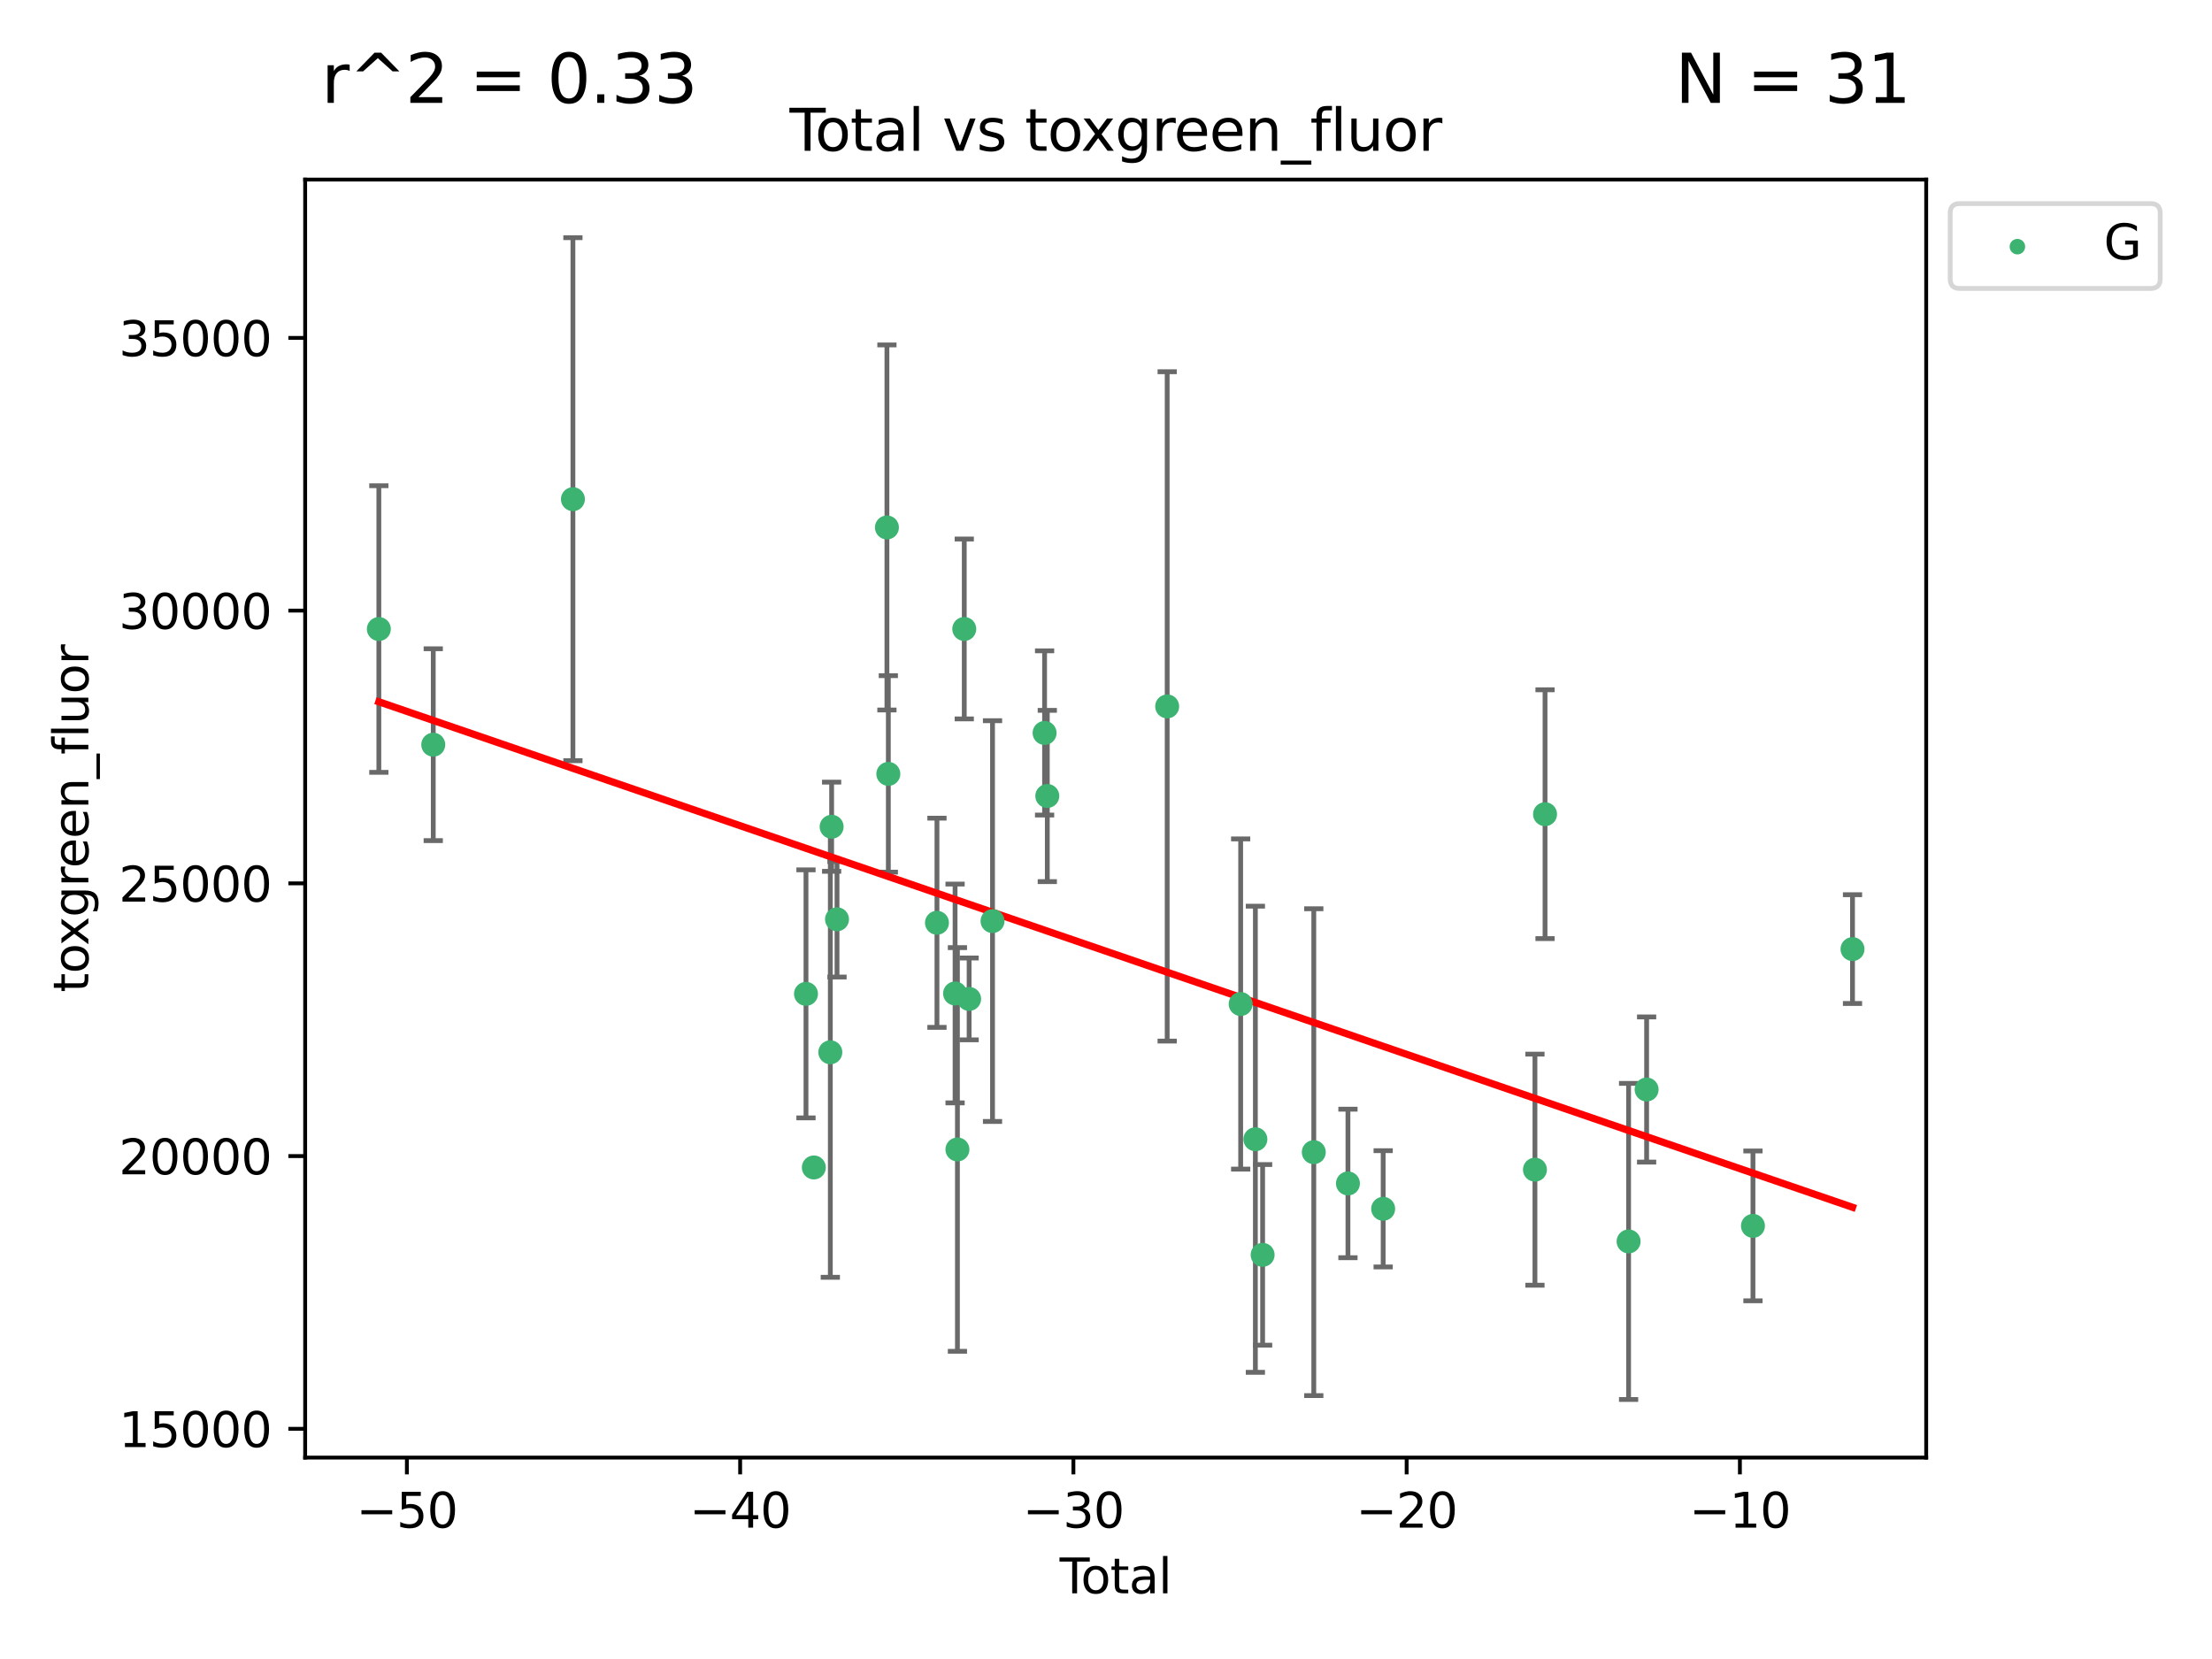 <?xml version="1.0" encoding="utf-8" standalone="no"?>
<!DOCTYPE svg PUBLIC "-//W3C//DTD SVG 1.1//EN"
  "http://www.w3.org/Graphics/SVG/1.1/DTD/svg11.dtd">
<svg xmlns:xlink="http://www.w3.org/1999/xlink" width="460.8pt" height="345.6pt" viewBox="0 0 460.8 345.6" xmlns="http://www.w3.org/2000/svg" version="1.1">
 <defs>
  <style type="text/css">*{stroke-linejoin: round; stroke-linecap: butt}</style>
 </defs>
 <g id="figure_1">
  <g id="patch_1">
   <path d="M 0 345.6 
L 460.8 345.6 
L 460.8 0 
L 0 0 
z
" style="fill: #ffffff"/>
  </g>
  <g id="axes_1">
   <g id="patch_2">
    <path d="M 63.571 303.64 
L 401.26 303.64 
L 401.26 37.411 
L 63.571 37.411 
z
" style="fill: #ffffff"/>
   </g>
   <g id="PathCollection_1">
    <defs>
     <path id="m4d44c9f4f5" d="M 0 1.118 
C 0.297 1.118 0.581 1 0.791 0.791 
C 1 0.581 1.118 0.297 1.118 0 
C 1.118 -0.297 1 -0.581 0.791 -0.791 
C 0.581 -1 0.297 -1.118 0 -1.118 
C -0.297 -1.118 -0.581 -1 -0.791 -0.791 
C -1 -0.581 -1.118 -0.297 -1.118 0 
C -1.118 0.297 -1 0.581 -0.791 0.791 
C -0.581 1 -0.297 1.118 0 1.118 
z
" style="stroke: #3cb371"/>
    </defs>
    <g clip-path="url(#p80d261e130)">
     <use xlink:href="#m4d44c9f4f5" x="78.921" y="131.037" style="fill: #3cb371; stroke: #3cb371"/>
     <use xlink:href="#m4d44c9f4f5" x="90.255" y="155.131" style="fill: #3cb371; stroke: #3cb371"/>
     <use xlink:href="#m4d44c9f4f5" x="119.35" y="103.989" style="fill: #3cb371; stroke: #3cb371"/>
     <use xlink:href="#m4d44c9f4f5" x="167.902" y="207.041" style="fill: #3cb371; stroke: #3cb371"/>
     <use xlink:href="#m4d44c9f4f5" x="169.538" y="243.203" style="fill: #3cb371; stroke: #3cb371"/>
     <use xlink:href="#m4d44c9f4f5" x="172.971" y="219.209" style="fill: #3cb371; stroke: #3cb371"/>
     <use xlink:href="#m4d44c9f4f5" x="173.244" y="172.226" style="fill: #3cb371; stroke: #3cb371"/>
     <use xlink:href="#m4d44c9f4f5" x="174.365" y="191.504" style="fill: #3cb371; stroke: #3cb371"/>
     <use xlink:href="#m4d44c9f4f5" x="184.763" y="109.881" style="fill: #3cb371; stroke: #3cb371"/>
     <use xlink:href="#m4d44c9f4f5" x="185.056" y="161.217" style="fill: #3cb371; stroke: #3cb371"/>
     <use xlink:href="#m4d44c9f4f5" x="195.186" y="192.231" style="fill: #3cb371; stroke: #3cb371"/>
     <use xlink:href="#m4d44c9f4f5" x="198.96" y="206.958" style="fill: #3cb371; stroke: #3cb371"/>
     <use xlink:href="#m4d44c9f4f5" x="199.45" y="239.454" style="fill: #3cb371; stroke: #3cb371"/>
     <use xlink:href="#m4d44c9f4f5" x="200.874" y="131.025" style="fill: #3cb371; stroke: #3cb371"/>
     <use xlink:href="#m4d44c9f4f5" x="201.885" y="208.096" style="fill: #3cb371; stroke: #3cb371"/>
     <use xlink:href="#m4d44c9f4f5" x="206.761" y="191.876" style="fill: #3cb371; stroke: #3cb371"/>
     <use xlink:href="#m4d44c9f4f5" x="217.607" y="152.685" style="fill: #3cb371; stroke: #3cb371"/>
     <use xlink:href="#m4d44c9f4f5" x="218.173" y="165.817" style="fill: #3cb371; stroke: #3cb371"/>
     <use xlink:href="#m4d44c9f4f5" x="243.144" y="147.158" style="fill: #3cb371; stroke: #3cb371"/>
     <use xlink:href="#m4d44c9f4f5" x="258.454" y="209.155" style="fill: #3cb371; stroke: #3cb371"/>
     <use xlink:href="#m4d44c9f4f5" x="261.519" y="237.327" style="fill: #3cb371; stroke: #3cb371"/>
     <use xlink:href="#m4d44c9f4f5" x="263.027" y="261.408" style="fill: #3cb371; stroke: #3cb371"/>
     <use xlink:href="#m4d44c9f4f5" x="273.686" y="240.019" style="fill: #3cb371; stroke: #3cb371"/>
     <use xlink:href="#m4d44c9f4f5" x="280.802" y="246.535" style="fill: #3cb371; stroke: #3cb371"/>
     <use xlink:href="#m4d44c9f4f5" x="288.138" y="251.817" style="fill: #3cb371; stroke: #3cb371"/>
     <use xlink:href="#m4d44c9f4f5" x="319.757" y="243.663" style="fill: #3cb371; stroke: #3cb371"/>
     <use xlink:href="#m4d44c9f4f5" x="321.86" y="169.612" style="fill: #3cb371; stroke: #3cb371"/>
     <use xlink:href="#m4d44c9f4f5" x="339.265" y="258.614" style="fill: #3cb371; stroke: #3cb371"/>
     <use xlink:href="#m4d44c9f4f5" x="343.02" y="226.966" style="fill: #3cb371; stroke: #3cb371"/>
     <use xlink:href="#m4d44c9f4f5" x="365.174" y="255.375" style="fill: #3cb371; stroke: #3cb371"/>
     <use xlink:href="#m4d44c9f4f5" x="385.911" y="197.714" style="fill: #3cb371; stroke: #3cb371"/>
    </g>
   </g>
   <g id="matplotlib.axis_1">
    <g id="xtick_1">
     <g id="line2d_1">
      <defs>
       <path id="m3982305b5d" d="M 0 0 
L 0 3.5 
" style="stroke: #000000; stroke-width: 0.8"/>
      </defs>
      <g>
       <use xlink:href="#m3982305b5d" x="84.763" y="303.64" style="stroke: #000000; stroke-width: 0.8"/>
      </g>
     </g>
     <g id="text_1">
      <!-- −50 -->
      <g transform="translate(74.211 318.238)scale(0.1 -0.1)">
       <defs>
        <path id="DejaVuSans-2212" d="M 678 2272 
L 4684 2272 
L 4684 1741 
L 678 1741 
L 678 2272 
z
" transform="scale(0.016)"/>
        <path id="DejaVuSans-35" d="M 691 4666 
L 3169 4666 
L 3169 4134 
L 1269 4134 
L 1269 2991 
Q 1406 3038 1543 3061 
Q 1681 3084 1819 3084 
Q 2600 3084 3056 2656 
Q 3513 2228 3513 1497 
Q 3513 744 3044 326 
Q 2575 -91 1722 -91 
Q 1428 -91 1123 -41 
Q 819 9 494 109 
L 494 744 
Q 775 591 1075 516 
Q 1375 441 1709 441 
Q 2250 441 2565 725 
Q 2881 1009 2881 1497 
Q 2881 1984 2565 2268 
Q 2250 2553 1709 2553 
Q 1456 2553 1204 2497 
Q 953 2441 691 2322 
L 691 4666 
z
" transform="scale(0.016)"/>
        <path id="DejaVuSans-30" d="M 2034 4250 
Q 1547 4250 1301 3770 
Q 1056 3291 1056 2328 
Q 1056 1369 1301 889 
Q 1547 409 2034 409 
Q 2525 409 2770 889 
Q 3016 1369 3016 2328 
Q 3016 3291 2770 3770 
Q 2525 4250 2034 4250 
z
M 2034 4750 
Q 2819 4750 3233 4129 
Q 3647 3509 3647 2328 
Q 3647 1150 3233 529 
Q 2819 -91 2034 -91 
Q 1250 -91 836 529 
Q 422 1150 422 2328 
Q 422 3509 836 4129 
Q 1250 4750 2034 4750 
z
" transform="scale(0.016)"/>
       </defs>
       <use xlink:href="#DejaVuSans-2212"/>
       <use xlink:href="#DejaVuSans-35" x="83.789"/>
       <use xlink:href="#DejaVuSans-30" x="147.412"/>
      </g>
     </g>
    </g>
    <g id="xtick_2">
     <g id="line2d_2">
      <g>
       <use xlink:href="#m3982305b5d" x="154.186" y="303.64" style="stroke: #000000; stroke-width: 0.8"/>
      </g>
     </g>
     <g id="text_2">
      <!-- −40 -->
      <g transform="translate(143.633 318.238)scale(0.1 -0.1)">
       <defs>
        <path id="DejaVuSans-34" d="M 2419 4116 
L 825 1625 
L 2419 1625 
L 2419 4116 
z
M 2253 4666 
L 3047 4666 
L 3047 1625 
L 3713 1625 
L 3713 1100 
L 3047 1100 
L 3047 0 
L 2419 0 
L 2419 1100 
L 313 1100 
L 313 1709 
L 2253 4666 
z
" transform="scale(0.016)"/>
       </defs>
       <use xlink:href="#DejaVuSans-2212"/>
       <use xlink:href="#DejaVuSans-34" x="83.789"/>
       <use xlink:href="#DejaVuSans-30" x="147.412"/>
      </g>
     </g>
    </g>
    <g id="xtick_3">
     <g id="line2d_3">
      <g>
       <use xlink:href="#m3982305b5d" x="223.608" y="303.64" style="stroke: #000000; stroke-width: 0.8"/>
      </g>
     </g>
     <g id="text_3">
      <!-- −30 -->
      <g transform="translate(213.056 318.238)scale(0.1 -0.1)">
       <defs>
        <path id="DejaVuSans-33" d="M 2597 2516 
Q 3050 2419 3304 2112 
Q 3559 1806 3559 1356 
Q 3559 666 3084 287 
Q 2609 -91 1734 -91 
Q 1441 -91 1130 -33 
Q 819 25 488 141 
L 488 750 
Q 750 597 1062 519 
Q 1375 441 1716 441 
Q 2309 441 2620 675 
Q 2931 909 2931 1356 
Q 2931 1769 2642 2001 
Q 2353 2234 1838 2234 
L 1294 2234 
L 1294 2753 
L 1863 2753 
Q 2328 2753 2575 2939 
Q 2822 3125 2822 3475 
Q 2822 3834 2567 4026 
Q 2313 4219 1838 4219 
Q 1578 4219 1281 4162 
Q 984 4106 628 3988 
L 628 4550 
Q 988 4650 1302 4700 
Q 1616 4750 1894 4750 
Q 2613 4750 3031 4423 
Q 3450 4097 3450 3541 
Q 3450 3153 3228 2886 
Q 3006 2619 2597 2516 
z
" transform="scale(0.016)"/>
       </defs>
       <use xlink:href="#DejaVuSans-2212"/>
       <use xlink:href="#DejaVuSans-33" x="83.789"/>
       <use xlink:href="#DejaVuSans-30" x="147.412"/>
      </g>
     </g>
    </g>
    <g id="xtick_4">
     <g id="line2d_4">
      <g>
       <use xlink:href="#m3982305b5d" x="293.031" y="303.64" style="stroke: #000000; stroke-width: 0.8"/>
      </g>
     </g>
     <g id="text_4">
      <!-- −20 -->
      <g transform="translate(282.478 318.238)scale(0.1 -0.1)">
       <defs>
        <path id="DejaVuSans-32" d="M 1228 531 
L 3431 531 
L 3431 0 
L 469 0 
L 469 531 
Q 828 903 1448 1529 
Q 2069 2156 2228 2338 
Q 2531 2678 2651 2914 
Q 2772 3150 2772 3378 
Q 2772 3750 2511 3984 
Q 2250 4219 1831 4219 
Q 1534 4219 1204 4116 
Q 875 4013 500 3803 
L 500 4441 
Q 881 4594 1212 4672 
Q 1544 4750 1819 4750 
Q 2544 4750 2975 4387 
Q 3406 4025 3406 3419 
Q 3406 3131 3298 2873 
Q 3191 2616 2906 2266 
Q 2828 2175 2409 1742 
Q 1991 1309 1228 531 
z
" transform="scale(0.016)"/>
       </defs>
       <use xlink:href="#DejaVuSans-2212"/>
       <use xlink:href="#DejaVuSans-32" x="83.789"/>
       <use xlink:href="#DejaVuSans-30" x="147.412"/>
      </g>
     </g>
    </g>
    <g id="xtick_5">
     <g id="line2d_5">
      <g>
       <use xlink:href="#m3982305b5d" x="362.453" y="303.64" style="stroke: #000000; stroke-width: 0.8"/>
      </g>
     </g>
     <g id="text_5">
      <!-- −10 -->
      <g transform="translate(351.901 318.238)scale(0.1 -0.1)">
       <defs>
        <path id="DejaVuSans-31" d="M 794 531 
L 1825 531 
L 1825 4091 
L 703 3866 
L 703 4441 
L 1819 4666 
L 2450 4666 
L 2450 531 
L 3481 531 
L 3481 0 
L 794 0 
L 794 531 
z
" transform="scale(0.016)"/>
       </defs>
       <use xlink:href="#DejaVuSans-2212"/>
       <use xlink:href="#DejaVuSans-31" x="83.789"/>
       <use xlink:href="#DejaVuSans-30" x="147.412"/>
      </g>
     </g>
    </g>
    <g id="text_6">
     <!-- Total -->
     <g transform="translate(220.739 331.917)scale(0.1 -0.1)">
      <defs>
       <path id="DejaVuSans-54" d="M -19 4666 
L 3928 4666 
L 3928 4134 
L 2272 4134 
L 2272 0 
L 1638 0 
L 1638 4134 
L -19 4134 
L -19 4666 
z
" transform="scale(0.016)"/>
       <path id="DejaVuSans-6f" d="M 1959 3097 
Q 1497 3097 1228 2736 
Q 959 2375 959 1747 
Q 959 1119 1226 758 
Q 1494 397 1959 397 
Q 2419 397 2687 759 
Q 2956 1122 2956 1747 
Q 2956 2369 2687 2733 
Q 2419 3097 1959 3097 
z
M 1959 3584 
Q 2709 3584 3137 3096 
Q 3566 2609 3566 1747 
Q 3566 888 3137 398 
Q 2709 -91 1959 -91 
Q 1206 -91 779 398 
Q 353 888 353 1747 
Q 353 2609 779 3096 
Q 1206 3584 1959 3584 
z
" transform="scale(0.016)"/>
       <path id="DejaVuSans-74" d="M 1172 4494 
L 1172 3500 
L 2356 3500 
L 2356 3053 
L 1172 3053 
L 1172 1153 
Q 1172 725 1289 603 
Q 1406 481 1766 481 
L 2356 481 
L 2356 0 
L 1766 0 
Q 1100 0 847 248 
Q 594 497 594 1153 
L 594 3053 
L 172 3053 
L 172 3500 
L 594 3500 
L 594 4494 
L 1172 4494 
z
" transform="scale(0.016)"/>
       <path id="DejaVuSans-61" d="M 2194 1759 
Q 1497 1759 1228 1600 
Q 959 1441 959 1056 
Q 959 750 1161 570 
Q 1363 391 1709 391 
Q 2188 391 2477 730 
Q 2766 1069 2766 1631 
L 2766 1759 
L 2194 1759 
z
M 3341 1997 
L 3341 0 
L 2766 0 
L 2766 531 
Q 2569 213 2275 61 
Q 1981 -91 1556 -91 
Q 1019 -91 701 211 
Q 384 513 384 1019 
Q 384 1609 779 1909 
Q 1175 2209 1959 2209 
L 2766 2209 
L 2766 2266 
Q 2766 2663 2505 2880 
Q 2244 3097 1772 3097 
Q 1472 3097 1187 3025 
Q 903 2953 641 2809 
L 641 3341 
Q 956 3463 1253 3523 
Q 1550 3584 1831 3584 
Q 2591 3584 2966 3190 
Q 3341 2797 3341 1997 
z
" transform="scale(0.016)"/>
       <path id="DejaVuSans-6c" d="M 603 4863 
L 1178 4863 
L 1178 0 
L 603 0 
L 603 4863 
z
" transform="scale(0.016)"/>
      </defs>
      <use xlink:href="#DejaVuSans-54"/>
      <use xlink:href="#DejaVuSans-6f" x="44.084"/>
      <use xlink:href="#DejaVuSans-74" x="105.266"/>
      <use xlink:href="#DejaVuSans-61" x="144.475"/>
      <use xlink:href="#DejaVuSans-6c" x="205.754"/>
     </g>
    </g>
   </g>
   <g id="matplotlib.axis_2">
    <g id="ytick_1">
     <g id="line2d_6">
      <defs>
       <path id="m13580025f6" d="M 0 0 
L -3.5 0 
" style="stroke: #000000; stroke-width: 0.8"/>
      </defs>
      <g>
       <use xlink:href="#m13580025f6" x="63.571" y="297.648" style="stroke: #000000; stroke-width: 0.8"/>
      </g>
     </g>
     <g id="text_7">
      <!-- 15000 -->
      <g transform="translate(24.759 301.447)scale(0.1 -0.1)">
       <use xlink:href="#DejaVuSans-31"/>
       <use xlink:href="#DejaVuSans-35" x="63.623"/>
       <use xlink:href="#DejaVuSans-30" x="127.246"/>
       <use xlink:href="#DejaVuSans-30" x="190.869"/>
       <use xlink:href="#DejaVuSans-30" x="254.492"/>
      </g>
     </g>
    </g>
    <g id="ytick_2">
     <g id="line2d_7">
      <g>
       <use xlink:href="#m13580025f6" x="63.571" y="240.833" style="stroke: #000000; stroke-width: 0.8"/>
      </g>
     </g>
     <g id="text_8">
      <!-- 20000 -->
      <g transform="translate(24.759 244.632)scale(0.1 -0.1)">
       <use xlink:href="#DejaVuSans-32"/>
       <use xlink:href="#DejaVuSans-30" x="63.623"/>
       <use xlink:href="#DejaVuSans-30" x="127.246"/>
       <use xlink:href="#DejaVuSans-30" x="190.869"/>
       <use xlink:href="#DejaVuSans-30" x="254.492"/>
      </g>
     </g>
    </g>
    <g id="ytick_3">
     <g id="line2d_8">
      <g>
       <use xlink:href="#m13580025f6" x="63.571" y="184.018" style="stroke: #000000; stroke-width: 0.8"/>
      </g>
     </g>
     <g id="text_9">
      <!-- 25000 -->
      <g transform="translate(24.759 187.817)scale(0.1 -0.1)">
       <use xlink:href="#DejaVuSans-32"/>
       <use xlink:href="#DejaVuSans-35" x="63.623"/>
       <use xlink:href="#DejaVuSans-30" x="127.246"/>
       <use xlink:href="#DejaVuSans-30" x="190.869"/>
       <use xlink:href="#DejaVuSans-30" x="254.492"/>
      </g>
     </g>
    </g>
    <g id="ytick_4">
     <g id="line2d_9">
      <g>
       <use xlink:href="#m13580025f6" x="63.571" y="127.203" style="stroke: #000000; stroke-width: 0.8"/>
      </g>
     </g>
     <g id="text_10">
      <!-- 30000 -->
      <g transform="translate(24.759 131.002)scale(0.1 -0.1)">
       <use xlink:href="#DejaVuSans-33"/>
       <use xlink:href="#DejaVuSans-30" x="63.623"/>
       <use xlink:href="#DejaVuSans-30" x="127.246"/>
       <use xlink:href="#DejaVuSans-30" x="190.869"/>
       <use xlink:href="#DejaVuSans-30" x="254.492"/>
      </g>
     </g>
    </g>
    <g id="ytick_5">
     <g id="line2d_10">
      <g>
       <use xlink:href="#m13580025f6" x="63.571" y="70.388" style="stroke: #000000; stroke-width: 0.8"/>
      </g>
     </g>
     <g id="text_11">
      <!-- 35000 -->
      <g transform="translate(24.759 74.187)scale(0.1 -0.1)">
       <use xlink:href="#DejaVuSans-33"/>
       <use xlink:href="#DejaVuSans-35" x="63.623"/>
       <use xlink:href="#DejaVuSans-30" x="127.246"/>
       <use xlink:href="#DejaVuSans-30" x="190.869"/>
       <use xlink:href="#DejaVuSans-30" x="254.492"/>
      </g>
     </g>
    </g>
    <g id="text_12">
     <!-- toxgreen_fluor -->
     <g transform="translate(18.401 206.72)rotate(-90)scale(0.1 -0.1)">
      <defs>
       <path id="DejaVuSans-78" d="M 3513 3500 
L 2247 1797 
L 3578 0 
L 2900 0 
L 1881 1375 
L 863 0 
L 184 0 
L 1544 1831 
L 300 3500 
L 978 3500 
L 1906 2253 
L 2834 3500 
L 3513 3500 
z
" transform="scale(0.016)"/>
       <path id="DejaVuSans-67" d="M 2906 1791 
Q 2906 2416 2648 2759 
Q 2391 3103 1925 3103 
Q 1463 3103 1205 2759 
Q 947 2416 947 1791 
Q 947 1169 1205 825 
Q 1463 481 1925 481 
Q 2391 481 2648 825 
Q 2906 1169 2906 1791 
z
M 3481 434 
Q 3481 -459 3084 -895 
Q 2688 -1331 1869 -1331 
Q 1566 -1331 1297 -1286 
Q 1028 -1241 775 -1147 
L 775 -588 
Q 1028 -725 1275 -790 
Q 1522 -856 1778 -856 
Q 2344 -856 2625 -561 
Q 2906 -266 2906 331 
L 2906 616 
Q 2728 306 2450 153 
Q 2172 0 1784 0 
Q 1141 0 747 490 
Q 353 981 353 1791 
Q 353 2603 747 3093 
Q 1141 3584 1784 3584 
Q 2172 3584 2450 3431 
Q 2728 3278 2906 2969 
L 2906 3500 
L 3481 3500 
L 3481 434 
z
" transform="scale(0.016)"/>
       <path id="DejaVuSans-72" d="M 2631 2963 
Q 2534 3019 2420 3045 
Q 2306 3072 2169 3072 
Q 1681 3072 1420 2755 
Q 1159 2438 1159 1844 
L 1159 0 
L 581 0 
L 581 3500 
L 1159 3500 
L 1159 2956 
Q 1341 3275 1631 3429 
Q 1922 3584 2338 3584 
Q 2397 3584 2469 3576 
Q 2541 3569 2628 3553 
L 2631 2963 
z
" transform="scale(0.016)"/>
       <path id="DejaVuSans-65" d="M 3597 1894 
L 3597 1613 
L 953 1613 
Q 991 1019 1311 708 
Q 1631 397 2203 397 
Q 2534 397 2845 478 
Q 3156 559 3463 722 
L 3463 178 
Q 3153 47 2828 -22 
Q 2503 -91 2169 -91 
Q 1331 -91 842 396 
Q 353 884 353 1716 
Q 353 2575 817 3079 
Q 1281 3584 2069 3584 
Q 2775 3584 3186 3129 
Q 3597 2675 3597 1894 
z
M 3022 2063 
Q 3016 2534 2758 2815 
Q 2500 3097 2075 3097 
Q 1594 3097 1305 2825 
Q 1016 2553 972 2059 
L 3022 2063 
z
" transform="scale(0.016)"/>
       <path id="DejaVuSans-6e" d="M 3513 2113 
L 3513 0 
L 2938 0 
L 2938 2094 
Q 2938 2591 2744 2837 
Q 2550 3084 2163 3084 
Q 1697 3084 1428 2787 
Q 1159 2491 1159 1978 
L 1159 0 
L 581 0 
L 581 3500 
L 1159 3500 
L 1159 2956 
Q 1366 3272 1645 3428 
Q 1925 3584 2291 3584 
Q 2894 3584 3203 3211 
Q 3513 2838 3513 2113 
z
" transform="scale(0.016)"/>
       <path id="DejaVuSans-5f" d="M 3263 -1063 
L 3263 -1509 
L -63 -1509 
L -63 -1063 
L 3263 -1063 
z
" transform="scale(0.016)"/>
       <path id="DejaVuSans-66" d="M 2375 4863 
L 2375 4384 
L 1825 4384 
Q 1516 4384 1395 4259 
Q 1275 4134 1275 3809 
L 1275 3500 
L 2222 3500 
L 2222 3053 
L 1275 3053 
L 1275 0 
L 697 0 
L 697 3053 
L 147 3053 
L 147 3500 
L 697 3500 
L 697 3744 
Q 697 4328 969 4595 
Q 1241 4863 1831 4863 
L 2375 4863 
z
" transform="scale(0.016)"/>
       <path id="DejaVuSans-75" d="M 544 1381 
L 544 3500 
L 1119 3500 
L 1119 1403 
Q 1119 906 1312 657 
Q 1506 409 1894 409 
Q 2359 409 2629 706 
Q 2900 1003 2900 1516 
L 2900 3500 
L 3475 3500 
L 3475 0 
L 2900 0 
L 2900 538 
Q 2691 219 2414 64 
Q 2138 -91 1772 -91 
Q 1169 -91 856 284 
Q 544 659 544 1381 
z
M 1991 3584 
L 1991 3584 
z
" transform="scale(0.016)"/>
      </defs>
      <use xlink:href="#DejaVuSans-74"/>
      <use xlink:href="#DejaVuSans-6f" x="39.209"/>
      <use xlink:href="#DejaVuSans-78" x="97.266"/>
      <use xlink:href="#DejaVuSans-67" x="156.445"/>
      <use xlink:href="#DejaVuSans-72" x="219.922"/>
      <use xlink:href="#DejaVuSans-65" x="258.785"/>
      <use xlink:href="#DejaVuSans-65" x="320.309"/>
      <use xlink:href="#DejaVuSans-6e" x="381.832"/>
      <use xlink:href="#DejaVuSans-5f" x="445.211"/>
      <use xlink:href="#DejaVuSans-66" x="495.211"/>
      <use xlink:href="#DejaVuSans-6c" x="530.416"/>
      <use xlink:href="#DejaVuSans-75" x="558.199"/>
      <use xlink:href="#DejaVuSans-6f" x="621.578"/>
      <use xlink:href="#DejaVuSans-72" x="682.76"/>
     </g>
    </g>
   </g>
   <g id="LineCollection_1">
    <path d="M 78.921 160.89 
L 78.921 101.184 
" clip-path="url(#p80d261e130)" style="fill: none; stroke: #696969"/>
    <path d="M 90.255 175.115 
L 90.255 135.147 
" clip-path="url(#p80d261e130)" style="fill: none; stroke: #696969"/>
    <path d="M 119.35 158.466 
L 119.35 49.513 
" clip-path="url(#p80d261e130)" style="fill: none; stroke: #696969"/>
    <path d="M 167.902 232.874 
L 167.902 181.209 
" clip-path="url(#p80d261e130)" style="fill: none; stroke: #696969"/>
    <path d="M 169.538 243.979 
L 169.538 242.427 
" clip-path="url(#p80d261e130)" style="fill: none; stroke: #696969"/>
    <path d="M 172.971 266.086 
L 172.971 172.333 
" clip-path="url(#p80d261e130)" style="fill: none; stroke: #696969"/>
    <path d="M 173.244 181.515 
L 173.244 162.937 
" clip-path="url(#p80d261e130)" style="fill: none; stroke: #696969"/>
    <path d="M 174.365 203.533 
L 174.365 179.475 
" clip-path="url(#p80d261e130)" style="fill: none; stroke: #696969"/>
    <path d="M 184.763 147.906 
L 184.763 71.855 
" clip-path="url(#p80d261e130)" style="fill: none; stroke: #696969"/>
    <path d="M 185.056 181.681 
L 185.056 140.753 
" clip-path="url(#p80d261e130)" style="fill: none; stroke: #696969"/>
    <path d="M 195.186 214.019 
L 195.186 170.442 
" clip-path="url(#p80d261e130)" style="fill: none; stroke: #696969"/>
    <path d="M 198.96 229.749 
L 198.96 184.166 
" clip-path="url(#p80d261e130)" style="fill: none; stroke: #696969"/>
    <path d="M 199.45 281.501 
L 199.45 197.408 
" clip-path="url(#p80d261e130)" style="fill: none; stroke: #696969"/>
    <path d="M 200.874 149.762 
L 200.874 112.288 
" clip-path="url(#p80d261e130)" style="fill: none; stroke: #696969"/>
    <path d="M 201.885 216.622 
L 201.885 199.57 
" clip-path="url(#p80d261e130)" style="fill: none; stroke: #696969"/>
    <path d="M 206.761 233.619 
L 206.761 150.133 
" clip-path="url(#p80d261e130)" style="fill: none; stroke: #696969"/>
    <path d="M 217.607 169.789 
L 217.607 135.58 
" clip-path="url(#p80d261e130)" style="fill: none; stroke: #696969"/>
    <path d="M 218.173 183.656 
L 218.173 147.979 
" clip-path="url(#p80d261e130)" style="fill: none; stroke: #696969"/>
    <path d="M 243.144 216.877 
L 243.144 77.438 
" clip-path="url(#p80d261e130)" style="fill: none; stroke: #696969"/>
    <path d="M 258.454 243.55 
L 258.454 174.761 
" clip-path="url(#p80d261e130)" style="fill: none; stroke: #696969"/>
    <path d="M 261.519 285.88 
L 261.519 188.775 
" clip-path="url(#p80d261e130)" style="fill: none; stroke: #696969"/>
    <path d="M 263.027 280.223 
L 263.027 242.593 
" clip-path="url(#p80d261e130)" style="fill: none; stroke: #696969"/>
    <path d="M 273.686 290.729 
L 273.686 189.309 
" clip-path="url(#p80d261e130)" style="fill: none; stroke: #696969"/>
    <path d="M 280.802 262.006 
L 280.802 231.064 
" clip-path="url(#p80d261e130)" style="fill: none; stroke: #696969"/>
    <path d="M 288.138 263.926 
L 288.138 239.709 
" clip-path="url(#p80d261e130)" style="fill: none; stroke: #696969"/>
    <path d="M 319.757 267.731 
L 319.757 219.594 
" clip-path="url(#p80d261e130)" style="fill: none; stroke: #696969"/>
    <path d="M 321.86 195.528 
L 321.86 143.695 
" clip-path="url(#p80d261e130)" style="fill: none; stroke: #696969"/>
    <path d="M 339.265 291.539 
L 339.265 225.69 
" clip-path="url(#p80d261e130)" style="fill: none; stroke: #696969"/>
    <path d="M 343.02 242.086 
L 343.02 211.845 
" clip-path="url(#p80d261e130)" style="fill: none; stroke: #696969"/>
    <path d="M 365.174 270.984 
L 365.174 239.767 
" clip-path="url(#p80d261e130)" style="fill: none; stroke: #696969"/>
    <path d="M 385.911 209.042 
L 385.911 186.386 
" clip-path="url(#p80d261e130)" style="fill: none; stroke: #696969"/>
   </g>
   <g id="line2d_11">
    <defs>
     <path id="m572487a415" d="M 2 0 
L -2 -0 
" style="stroke: #696969"/>
    </defs>
    <g clip-path="url(#p80d261e130)">
     <use xlink:href="#m572487a415" x="78.921" y="160.89" style="fill: #696969; stroke: #696969"/>
     <use xlink:href="#m572487a415" x="90.255" y="175.115" style="fill: #696969; stroke: #696969"/>
     <use xlink:href="#m572487a415" x="119.35" y="158.466" style="fill: #696969; stroke: #696969"/>
     <use xlink:href="#m572487a415" x="167.902" y="232.874" style="fill: #696969; stroke: #696969"/>
     <use xlink:href="#m572487a415" x="169.538" y="243.979" style="fill: #696969; stroke: #696969"/>
     <use xlink:href="#m572487a415" x="172.971" y="266.086" style="fill: #696969; stroke: #696969"/>
     <use xlink:href="#m572487a415" x="173.244" y="181.515" style="fill: #696969; stroke: #696969"/>
     <use xlink:href="#m572487a415" x="174.365" y="203.533" style="fill: #696969; stroke: #696969"/>
     <use xlink:href="#m572487a415" x="184.763" y="147.906" style="fill: #696969; stroke: #696969"/>
     <use xlink:href="#m572487a415" x="185.056" y="181.681" style="fill: #696969; stroke: #696969"/>
     <use xlink:href="#m572487a415" x="195.186" y="214.019" style="fill: #696969; stroke: #696969"/>
     <use xlink:href="#m572487a415" x="198.96" y="229.749" style="fill: #696969; stroke: #696969"/>
     <use xlink:href="#m572487a415" x="199.45" y="281.501" style="fill: #696969; stroke: #696969"/>
     <use xlink:href="#m572487a415" x="200.874" y="149.762" style="fill: #696969; stroke: #696969"/>
     <use xlink:href="#m572487a415" x="201.885" y="216.622" style="fill: #696969; stroke: #696969"/>
     <use xlink:href="#m572487a415" x="206.761" y="233.619" style="fill: #696969; stroke: #696969"/>
     <use xlink:href="#m572487a415" x="217.607" y="169.789" style="fill: #696969; stroke: #696969"/>
     <use xlink:href="#m572487a415" x="218.173" y="183.656" style="fill: #696969; stroke: #696969"/>
     <use xlink:href="#m572487a415" x="243.144" y="216.877" style="fill: #696969; stroke: #696969"/>
     <use xlink:href="#m572487a415" x="258.454" y="243.55" style="fill: #696969; stroke: #696969"/>
     <use xlink:href="#m572487a415" x="261.519" y="285.88" style="fill: #696969; stroke: #696969"/>
     <use xlink:href="#m572487a415" x="263.027" y="280.223" style="fill: #696969; stroke: #696969"/>
     <use xlink:href="#m572487a415" x="273.686" y="290.729" style="fill: #696969; stroke: #696969"/>
     <use xlink:href="#m572487a415" x="280.802" y="262.006" style="fill: #696969; stroke: #696969"/>
     <use xlink:href="#m572487a415" x="288.138" y="263.926" style="fill: #696969; stroke: #696969"/>
     <use xlink:href="#m572487a415" x="319.757" y="267.731" style="fill: #696969; stroke: #696969"/>
     <use xlink:href="#m572487a415" x="321.86" y="195.528" style="fill: #696969; stroke: #696969"/>
     <use xlink:href="#m572487a415" x="339.265" y="291.539" style="fill: #696969; stroke: #696969"/>
     <use xlink:href="#m572487a415" x="343.02" y="242.086" style="fill: #696969; stroke: #696969"/>
     <use xlink:href="#m572487a415" x="365.174" y="270.984" style="fill: #696969; stroke: #696969"/>
     <use xlink:href="#m572487a415" x="385.911" y="209.042" style="fill: #696969; stroke: #696969"/>
    </g>
   </g>
   <g id="line2d_12">
    <g clip-path="url(#p80d261e130)">
     <use xlink:href="#m572487a415" x="78.921" y="101.184" style="fill: #696969; stroke: #696969"/>
     <use xlink:href="#m572487a415" x="90.255" y="135.147" style="fill: #696969; stroke: #696969"/>
     <use xlink:href="#m572487a415" x="119.35" y="49.513" style="fill: #696969; stroke: #696969"/>
     <use xlink:href="#m572487a415" x="167.902" y="181.209" style="fill: #696969; stroke: #696969"/>
     <use xlink:href="#m572487a415" x="169.538" y="242.427" style="fill: #696969; stroke: #696969"/>
     <use xlink:href="#m572487a415" x="172.971" y="172.333" style="fill: #696969; stroke: #696969"/>
     <use xlink:href="#m572487a415" x="173.244" y="162.937" style="fill: #696969; stroke: #696969"/>
     <use xlink:href="#m572487a415" x="174.365" y="179.475" style="fill: #696969; stroke: #696969"/>
     <use xlink:href="#m572487a415" x="184.763" y="71.855" style="fill: #696969; stroke: #696969"/>
     <use xlink:href="#m572487a415" x="185.056" y="140.753" style="fill: #696969; stroke: #696969"/>
     <use xlink:href="#m572487a415" x="195.186" y="170.442" style="fill: #696969; stroke: #696969"/>
     <use xlink:href="#m572487a415" x="198.96" y="184.166" style="fill: #696969; stroke: #696969"/>
     <use xlink:href="#m572487a415" x="199.45" y="197.408" style="fill: #696969; stroke: #696969"/>
     <use xlink:href="#m572487a415" x="200.874" y="112.288" style="fill: #696969; stroke: #696969"/>
     <use xlink:href="#m572487a415" x="201.885" y="199.57" style="fill: #696969; stroke: #696969"/>
     <use xlink:href="#m572487a415" x="206.761" y="150.133" style="fill: #696969; stroke: #696969"/>
     <use xlink:href="#m572487a415" x="217.607" y="135.58" style="fill: #696969; stroke: #696969"/>
     <use xlink:href="#m572487a415" x="218.173" y="147.979" style="fill: #696969; stroke: #696969"/>
     <use xlink:href="#m572487a415" x="243.144" y="77.438" style="fill: #696969; stroke: #696969"/>
     <use xlink:href="#m572487a415" x="258.454" y="174.761" style="fill: #696969; stroke: #696969"/>
     <use xlink:href="#m572487a415" x="261.519" y="188.775" style="fill: #696969; stroke: #696969"/>
     <use xlink:href="#m572487a415" x="263.027" y="242.593" style="fill: #696969; stroke: #696969"/>
     <use xlink:href="#m572487a415" x="273.686" y="189.309" style="fill: #696969; stroke: #696969"/>
     <use xlink:href="#m572487a415" x="280.802" y="231.064" style="fill: #696969; stroke: #696969"/>
     <use xlink:href="#m572487a415" x="288.138" y="239.709" style="fill: #696969; stroke: #696969"/>
     <use xlink:href="#m572487a415" x="319.757" y="219.594" style="fill: #696969; stroke: #696969"/>
     <use xlink:href="#m572487a415" x="321.86" y="143.695" style="fill: #696969; stroke: #696969"/>
     <use xlink:href="#m572487a415" x="339.265" y="225.69" style="fill: #696969; stroke: #696969"/>
     <use xlink:href="#m572487a415" x="343.02" y="211.845" style="fill: #696969; stroke: #696969"/>
     <use xlink:href="#m572487a415" x="365.174" y="239.767" style="fill: #696969; stroke: #696969"/>
     <use xlink:href="#m572487a415" x="385.911" y="186.386" style="fill: #696969; stroke: #696969"/>
    </g>
   </g>
   <g id="line2d_13">
    <path d="M 78.921 146.194 
L 90.255 150.082 
L 119.35 160.062 
L 167.902 176.717 
L 169.538 177.278 
L 172.971 178.456 
L 173.244 178.55 
L 174.365 178.934 
L 184.763 182.501 
L 185.056 182.601 
L 195.186 186.076 
L 198.96 187.371 
L 199.45 187.539 
L 200.874 188.027 
L 201.885 188.374 
L 206.761 190.047 
L 217.607 193.767 
L 218.173 193.962 
L 243.144 202.527 
L 258.454 207.779 
L 261.519 208.83 
L 263.027 209.348 
L 273.686 213.004 
L 280.802 215.445 
L 288.138 217.961 
L 319.757 228.808 
L 321.86 229.529 
L 339.265 235.499 
L 343.02 236.787 
L 365.174 244.387 
L 385.911 251.5 
" clip-path="url(#p80d261e130)" style="fill: none; stroke: #ff0000; stroke-width: 1.5; stroke-linecap: square"/>
   </g>
   <g id="line2d_14">
    <defs>
     <path id="m867060d96f" d="M 0 2 
C 0.53 2 1.039 1.789 1.414 1.414 
C 1.789 1.039 2 0.53 2 0 
C 2 -0.53 1.789 -1.039 1.414 -1.414 
C 1.039 -1.789 0.53 -2 0 -2 
C -0.53 -2 -1.039 -1.789 -1.414 -1.414 
C -1.789 -1.039 -2 -0.53 -2 0 
C -2 0.53 -1.789 1.039 -1.414 1.414 
C -1.039 1.789 -0.53 2 0 2 
z
" style="stroke: #3cb371"/>
    </defs>
    <g clip-path="url(#p80d261e130)">
     <use xlink:href="#m867060d96f" x="78.921" y="131.037" style="fill: #3cb371; stroke: #3cb371"/>
     <use xlink:href="#m867060d96f" x="90.255" y="155.131" style="fill: #3cb371; stroke: #3cb371"/>
     <use xlink:href="#m867060d96f" x="119.35" y="103.989" style="fill: #3cb371; stroke: #3cb371"/>
     <use xlink:href="#m867060d96f" x="167.902" y="207.041" style="fill: #3cb371; stroke: #3cb371"/>
     <use xlink:href="#m867060d96f" x="169.538" y="243.203" style="fill: #3cb371; stroke: #3cb371"/>
     <use xlink:href="#m867060d96f" x="172.971" y="219.209" style="fill: #3cb371; stroke: #3cb371"/>
     <use xlink:href="#m867060d96f" x="173.244" y="172.226" style="fill: #3cb371; stroke: #3cb371"/>
     <use xlink:href="#m867060d96f" x="174.365" y="191.504" style="fill: #3cb371; stroke: #3cb371"/>
     <use xlink:href="#m867060d96f" x="184.763" y="109.881" style="fill: #3cb371; stroke: #3cb371"/>
     <use xlink:href="#m867060d96f" x="185.056" y="161.217" style="fill: #3cb371; stroke: #3cb371"/>
     <use xlink:href="#m867060d96f" x="195.186" y="192.231" style="fill: #3cb371; stroke: #3cb371"/>
     <use xlink:href="#m867060d96f" x="198.96" y="206.958" style="fill: #3cb371; stroke: #3cb371"/>
     <use xlink:href="#m867060d96f" x="199.45" y="239.454" style="fill: #3cb371; stroke: #3cb371"/>
     <use xlink:href="#m867060d96f" x="200.874" y="131.025" style="fill: #3cb371; stroke: #3cb371"/>
     <use xlink:href="#m867060d96f" x="201.885" y="208.096" style="fill: #3cb371; stroke: #3cb371"/>
     <use xlink:href="#m867060d96f" x="206.761" y="191.876" style="fill: #3cb371; stroke: #3cb371"/>
     <use xlink:href="#m867060d96f" x="217.607" y="152.685" style="fill: #3cb371; stroke: #3cb371"/>
     <use xlink:href="#m867060d96f" x="218.173" y="165.817" style="fill: #3cb371; stroke: #3cb371"/>
     <use xlink:href="#m867060d96f" x="243.144" y="147.158" style="fill: #3cb371; stroke: #3cb371"/>
     <use xlink:href="#m867060d96f" x="258.454" y="209.155" style="fill: #3cb371; stroke: #3cb371"/>
     <use xlink:href="#m867060d96f" x="261.519" y="237.327" style="fill: #3cb371; stroke: #3cb371"/>
     <use xlink:href="#m867060d96f" x="263.027" y="261.408" style="fill: #3cb371; stroke: #3cb371"/>
     <use xlink:href="#m867060d96f" x="273.686" y="240.019" style="fill: #3cb371; stroke: #3cb371"/>
     <use xlink:href="#m867060d96f" x="280.802" y="246.535" style="fill: #3cb371; stroke: #3cb371"/>
     <use xlink:href="#m867060d96f" x="288.138" y="251.817" style="fill: #3cb371; stroke: #3cb371"/>
     <use xlink:href="#m867060d96f" x="319.757" y="243.663" style="fill: #3cb371; stroke: #3cb371"/>
     <use xlink:href="#m867060d96f" x="321.86" y="169.612" style="fill: #3cb371; stroke: #3cb371"/>
     <use xlink:href="#m867060d96f" x="339.265" y="258.614" style="fill: #3cb371; stroke: #3cb371"/>
     <use xlink:href="#m867060d96f" x="343.02" y="226.966" style="fill: #3cb371; stroke: #3cb371"/>
     <use xlink:href="#m867060d96f" x="365.174" y="255.375" style="fill: #3cb371; stroke: #3cb371"/>
     <use xlink:href="#m867060d96f" x="385.911" y="197.714" style="fill: #3cb371; stroke: #3cb371"/>
    </g>
   </g>
   <g id="patch_3">
    <path d="M 63.571 303.64 
L 63.571 37.411 
" style="fill: none; stroke: #000000; stroke-width: 0.8; stroke-linejoin: miter; stroke-linecap: square"/>
   </g>
   <g id="patch_4">
    <path d="M 401.26 303.64 
L 401.26 37.411 
" style="fill: none; stroke: #000000; stroke-width: 0.8; stroke-linejoin: miter; stroke-linecap: square"/>
   </g>
   <g id="patch_5">
    <path d="M 63.571 303.64 
L 401.26 303.64 
" style="fill: none; stroke: #000000; stroke-width: 0.8; stroke-linejoin: miter; stroke-linecap: square"/>
   </g>
   <g id="patch_6">
    <path d="M 63.571 37.411 
L 401.26 37.411 
" style="fill: none; stroke: #000000; stroke-width: 0.8; stroke-linejoin: miter; stroke-linecap: square"/>
   </g>
   <g id="text_13">
    <!-- N = 31 -->
    <g transform="translate(348.964 21.426)scale(0.14 -0.14)">
     <defs>
      <path id="DejaVuSans-4e" d="M 628 4666 
L 1478 4666 
L 3547 763 
L 3547 4666 
L 4159 4666 
L 4159 0 
L 3309 0 
L 1241 3903 
L 1241 0 
L 628 0 
L 628 4666 
z
" transform="scale(0.016)"/>
      <path id="DejaVuSans-20" transform="scale(0.016)"/>
      <path id="DejaVuSans-3d" d="M 678 2906 
L 4684 2906 
L 4684 2381 
L 678 2381 
L 678 2906 
z
M 678 1631 
L 4684 1631 
L 4684 1100 
L 678 1100 
L 678 1631 
z
" transform="scale(0.016)"/>
     </defs>
     <use xlink:href="#DejaVuSans-4e"/>
     <use xlink:href="#DejaVuSans-20" x="74.805"/>
     <use xlink:href="#DejaVuSans-3d" x="106.592"/>
     <use xlink:href="#DejaVuSans-20" x="190.381"/>
     <use xlink:href="#DejaVuSans-33" x="222.168"/>
     <use xlink:href="#DejaVuSans-31" x="285.791"/>
    </g>
   </g>
   <g id="text_14">
    <!-- r^2 = 0.33 -->
    <g transform="translate(66.948 21.426)scale(0.14 -0.14)">
     <defs>
      <path id="DejaVuSans-5e" d="M 2988 4666 
L 4684 2925 
L 4056 2925 
L 2681 4159 
L 1306 2925 
L 678 2925 
L 2375 4666 
L 2988 4666 
z
" transform="scale(0.016)"/>
      <path id="DejaVuSans-2e" d="M 684 794 
L 1344 794 
L 1344 0 
L 684 0 
L 684 794 
z
" transform="scale(0.016)"/>
     </defs>
     <use xlink:href="#DejaVuSans-72"/>
     <use xlink:href="#DejaVuSans-5e" x="41.113"/>
     <use xlink:href="#DejaVuSans-32" x="124.902"/>
     <use xlink:href="#DejaVuSans-20" x="188.525"/>
     <use xlink:href="#DejaVuSans-3d" x="220.312"/>
     <use xlink:href="#DejaVuSans-20" x="304.102"/>
     <use xlink:href="#DejaVuSans-30" x="335.889"/>
     <use xlink:href="#DejaVuSans-2e" x="399.512"/>
     <use xlink:href="#DejaVuSans-33" x="431.299"/>
     <use xlink:href="#DejaVuSans-33" x="494.922"/>
    </g>
   </g>
   <g id="text_15">
    <!-- Total vs toxgreen_fluor -->
    <g transform="translate(164.48 31.411)scale(0.12 -0.12)">
     <defs>
      <path id="DejaVuSans-76" d="M 191 3500 
L 800 3500 
L 1894 563 
L 2988 3500 
L 3597 3500 
L 2284 0 
L 1503 0 
L 191 3500 
z
" transform="scale(0.016)"/>
      <path id="DejaVuSans-73" d="M 2834 3397 
L 2834 2853 
Q 2591 2978 2328 3040 
Q 2066 3103 1784 3103 
Q 1356 3103 1142 2972 
Q 928 2841 928 2578 
Q 928 2378 1081 2264 
Q 1234 2150 1697 2047 
L 1894 2003 
Q 2506 1872 2764 1633 
Q 3022 1394 3022 966 
Q 3022 478 2636 193 
Q 2250 -91 1575 -91 
Q 1294 -91 989 -36 
Q 684 19 347 128 
L 347 722 
Q 666 556 975 473 
Q 1284 391 1588 391 
Q 1994 391 2212 530 
Q 2431 669 2431 922 
Q 2431 1156 2273 1281 
Q 2116 1406 1581 1522 
L 1381 1569 
Q 847 1681 609 1914 
Q 372 2147 372 2553 
Q 372 3047 722 3315 
Q 1072 3584 1716 3584 
Q 2034 3584 2315 3537 
Q 2597 3491 2834 3397 
z
" transform="scale(0.016)"/>
     </defs>
     <use xlink:href="#DejaVuSans-54"/>
     <use xlink:href="#DejaVuSans-6f" x="44.084"/>
     <use xlink:href="#DejaVuSans-74" x="105.266"/>
     <use xlink:href="#DejaVuSans-61" x="144.475"/>
     <use xlink:href="#DejaVuSans-6c" x="205.754"/>
     <use xlink:href="#DejaVuSans-20" x="233.537"/>
     <use xlink:href="#DejaVuSans-76" x="265.324"/>
     <use xlink:href="#DejaVuSans-73" x="324.504"/>
     <use xlink:href="#DejaVuSans-20" x="376.604"/>
     <use xlink:href="#DejaVuSans-74" x="408.391"/>
     <use xlink:href="#DejaVuSans-6f" x="447.6"/>
     <use xlink:href="#DejaVuSans-78" x="505.656"/>
     <use xlink:href="#DejaVuSans-67" x="564.836"/>
     <use xlink:href="#DejaVuSans-72" x="628.312"/>
     <use xlink:href="#DejaVuSans-65" x="667.176"/>
     <use xlink:href="#DejaVuSans-65" x="728.699"/>
     <use xlink:href="#DejaVuSans-6e" x="790.223"/>
     <use xlink:href="#DejaVuSans-5f" x="853.602"/>
     <use xlink:href="#DejaVuSans-66" x="903.602"/>
     <use xlink:href="#DejaVuSans-6c" x="938.807"/>
     <use xlink:href="#DejaVuSans-75" x="966.59"/>
     <use xlink:href="#DejaVuSans-6f" x="1029.969"/>
     <use xlink:href="#DejaVuSans-72" x="1091.15"/>
    </g>
   </g>
   <g id="legend_1">
    <g id="patch_7">
     <path d="M 408.26 60.089 
L 448.008 60.089 
Q 450.008 60.089 450.008 58.089 
L 450.008 44.411 
Q 450.008 42.411 448.008 42.411 
L 408.26 42.411 
Q 406.26 42.411 406.26 44.411 
L 406.26 58.089 
Q 406.26 60.089 408.26 60.089 
z
" style="fill: #ffffff; opacity: 0.8; stroke: #cccccc; stroke-linejoin: miter"/>
    </g>
    <g id="PathCollection_2">
     <g>
      <use xlink:href="#m4d44c9f4f5" x="420.26" y="51.385" style="fill: #3cb371; stroke: #3cb371"/>
     </g>
    </g>
    <g id="text_16">
     <!-- G -->
     <g transform="translate(438.26 54.01)scale(0.1 -0.1)">
      <defs>
       <path id="DejaVuSans-47" d="M 3809 666 
L 3809 1919 
L 2778 1919 
L 2778 2438 
L 4434 2438 
L 4434 434 
Q 4069 175 3628 42 
Q 3188 -91 2688 -91 
Q 1594 -91 976 548 
Q 359 1188 359 2328 
Q 359 3472 976 4111 
Q 1594 4750 2688 4750 
Q 3144 4750 3555 4637 
Q 3966 4525 4313 4306 
L 4313 3634 
Q 3963 3931 3569 4081 
Q 3175 4231 2741 4231 
Q 1884 4231 1454 3753 
Q 1025 3275 1025 2328 
Q 1025 1384 1454 906 
Q 1884 428 2741 428 
Q 3075 428 3337 486 
Q 3600 544 3809 666 
z
" transform="scale(0.016)"/>
      </defs>
      <use xlink:href="#DejaVuSans-47"/>
     </g>
    </g>
   </g>
  </g>
 </g>
 <defs>
  <clipPath id="p80d261e130">
   <rect x="63.571" y="37.411" width="337.689" height="266.229"/>
  </clipPath>
 </defs>
</svg>
